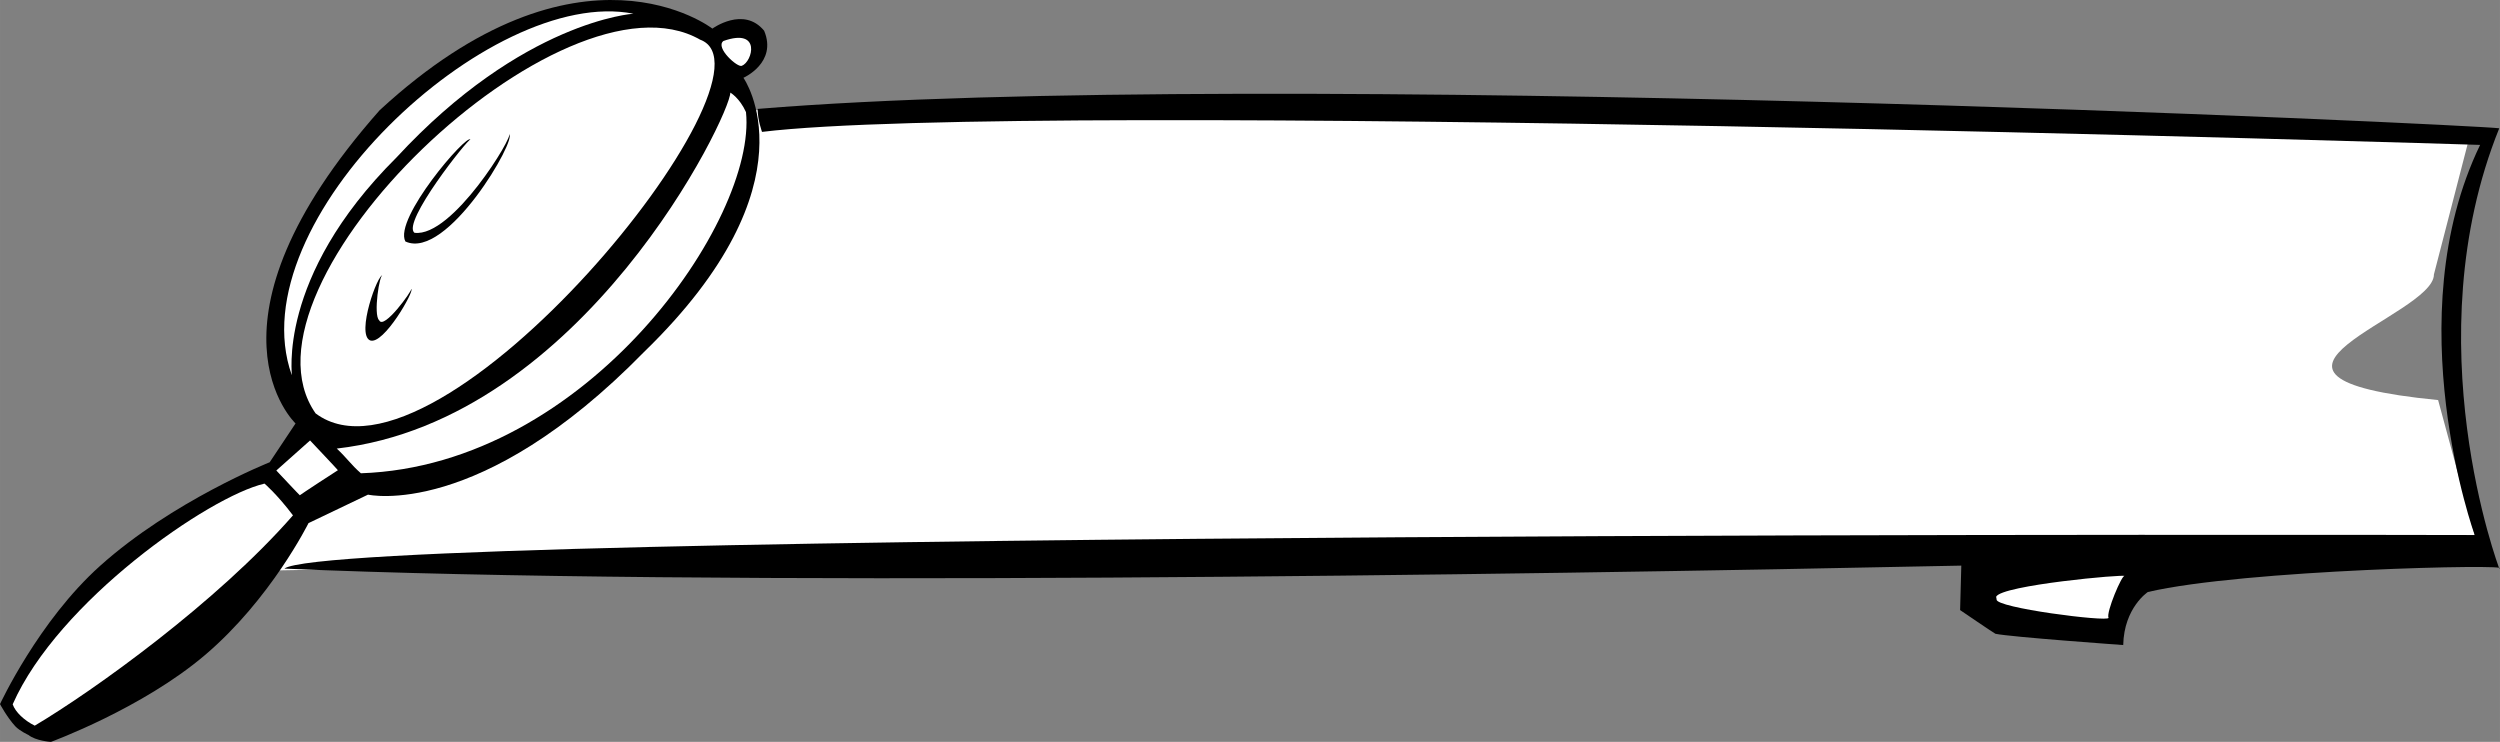 <?xml version="1.0" encoding="UTF-8" standalone="no"?>
<svg
   width="123.862mm"
   height="36.757mm"
   viewBox="0 0 351.148 104.207"
   version="1.1"
   id="svg7"
   sodipodi:docname="search_window_mobile.svg"
   inkscape:version="1.1.2 (b8e25be833, 2022-02-05)"
   xmlns:inkscape="http://www.inkscape.org/namespaces/inkscape"
   xmlns:sodipodi="http://sodipodi.sourceforge.net/DTD/sodipodi-0.dtd"
   xmlns="http://www.w3.org/2000/svg"
   xmlns:svg="http://www.w3.org/2000/svg">
  <rect x="0" y="0" width="351.148" height="104.207" fill="#808080" stroke="none"/>
  <defs
     id="defs11" />
  <sodipodi:namedview
     id="namedview9"
     pagecolor="#ffffff"
     bordercolor="#999999"
     borderopacity="1"
     inkscape:pageshadow="0"
     inkscape:pageopacity="0"
     inkscape:pagecheckerboard="0"
     inkscape:document-units="mm"
     showgrid="false"
     units="mm"
     inkscape:zoom="2.0403536"
     inkscape:cx="190.89828"
     inkscape:cy="74.987001"
     inkscape:window-width="1920"
     inkscape:window-height="1017"
     inkscape:window-x="-8"
     inkscape:window-y="-8"
     inkscape:window-maximized="1"
     inkscape:current-layer="layer2" />
  <g
     inkscape:groupmode="layer"
     id="layer2"
     inkscape:label="Layer 2"
     style="display:inline"
     transform="translate(-0.161,0.176)">
    <path
       style="fill:#ffffff;fill-opacity:1;stroke:none;stroke-width:0.75px;stroke-linecap:butt;stroke-linejoin:miter;stroke-opacity:1"
       d="m 38.187,79.959 254.26,-4.573 55.311,-0.408 -5.14,-18.959 c -33.201,-3.243 -0.531,-11.756 -0.589,-17.651 L 347.176,18.471 106.42,15.297 l -0.749,0.137 -0.39,10.171 -6.499,11.698 -8.708,11.178 -12.088,9.748 -17.027,8.968 -13.388,1.56 -7.539,7.409 z"
       id="path1013"
       sodipodi:nodetypes="cccccccccccccccc" />
  </g>
  <g
     inkscape:groupmode="layer"
     id="layer1"
     inkscape:label="Layer 1"
     style="display:inline"
     transform="translate(-0.161,0.176)">
    <path
       id="Path"
       fill="#000000"
       stroke="#000000"
       stroke-width="0"
       d="m 106.581,15.121 c 71.45,-5.89 241.924,2.272 244.624,2.722 -12.07,29.91 0.003,61.835 0.003,61.835 2.321,-0.663 -35.847,0.143 -49.36,3.3 0,0 -3.35,2.2 -3.46,7.45 0,0 -15.85,-1.133 -17.95,-1.583 -0.11,-0.02 -4.96,-3.327 -4.96,-3.327 l 0.167,-6.247 c -64.347,1.361 -176.481,2.99 -235.544,0.42 7.254,-5.45 307.657,-4.713 307.657,-4.713 0,0 -11,-30.46 0.76,-54.8 0,0 -203.777,-6.407 -241.327,-1.827 0,-0.05 -0.61,-1.6 -0.61,-3.23 z"
       sodipodi:nodetypes="cccccccccccccc" />
    <path
       id="Unnamed"
       fill="#000000"
       stroke="#000000"
       stroke-width="0"
       d="m 4.161,103.061 c 0,0 -1.25,-0.57 -1.86,-1.23 -1.18,-1.29 -2.14,-3.11 -2.14,-3.11 0,0 5.41,-11.67 14.06,-19.42 10.17,-9.12 23.82,-14.55 23.82,-14.55 0,0 3.63,-5.45 3.63,-5.45 0,0 -14.8,-13.91 11.82,-44 28.12,-25.91 46.73,-11.46 46.73,-11.46 0,0 4.39,-3.2 7.27,0.3 1.88,4.5 -2.91,6.61 -2.91,6.61 0,0 10.53,14.76 -13.97,38.52 -23.12,23.62 -38.76,20.03 -38.76,20.03 0,0 -8.36,4 -8.36,4 0,0 -5.29,10.68 -14.55,18.54 -8.82,7.5 -21.63,12.19 -21.63,12.19 0,0 -2.13,-0.14 -3.15,-0.97 z" />
    <path
       id="path4"
       fill="#ffffff"
       stroke="#000000"
       stroke-width="0"
       d="m 44.491,57.891 c -12.69,-18.12 34.75,-63.5 54,-52.5 12.62,4.62 -36.69,65.44 -54,52.5 z m 9.45,-19.41 c -0.71,-0.32 -3.77,8.27 -1.81,9.15 1.89,0.75 6.3,-7.02 5.8,-7.22 0.12,0.25 -3.87,5.81 -4.51,4.4 -0.86,-0.71 0.06,-6.71 0.52,-6.33 z m 12.29,-19.05 c -0.47,-0.88 -10.83,11.13 -9.13,14.31 5.85,2.72 15.8,-14.52 14.56,-15.09 0.75,0.1 -7.95,14.56 -13.28,13.87 -1.87,-1.39 7.58,-13.29 7.85,-13.09 z M 280.537,83.645 c 0.73,-1.63 18.17,-3.2 18.04,-2.91 -0.33,-0.27 -2.64,5.15 -2.25,5.88 -0.15,0.59 -16.02,-1.43 -15.72,-2.6 z"
       sodipodi:nodetypes="cccccccccccccccccc" />
    <path
       id="Unnamed #1"
       fill="#ffffff"
       stroke="#000000"
       stroke-width="0"
       d="m 55.851,21.941 c -17.09,17 -14.51,30.97 -14.72,30.54 -7.64,-21.54 27.91,-54.73 48,-50.73 0,0 -15.55,1 -33.28,20.19 z m -8.39,40.89 c 34.67,-3.99 55.3,-46.89 55.28,-50 0,0 1.3,0.74 2.2,2.74 1.55,15 -22.18,49.64 -54.09,50.73 -1.36,-1.18 -2,-2.18 -3.39,-3.47 z M 101.771,5.581 c 5.4,-1.91 4.06,2.95 2.6,3.47 -0.52,0.39 -3.82,-2.55 -2.6,-3.47 z M 38.971,65.911 c 0,0 4.74,-4.22 4.74,-4.22 0,0 3.95,4.18 3.91,4.18 -0.04,0 -5.35,3.48 -5.35,3.52 0,0.04 -3.3,-3.48 -3.3,-3.48 z m -37.03,32.84 c 6.37,-14.45 27.55,-29.18 35.37,-31 0,0 1.73,1.46 4,4.46 -10.64,12.18 -28,24.63 -36.27,29.54 -1.46,-0.72 -2.73,-1.91 -3.1,-3 z" />
  </g>
</svg>
